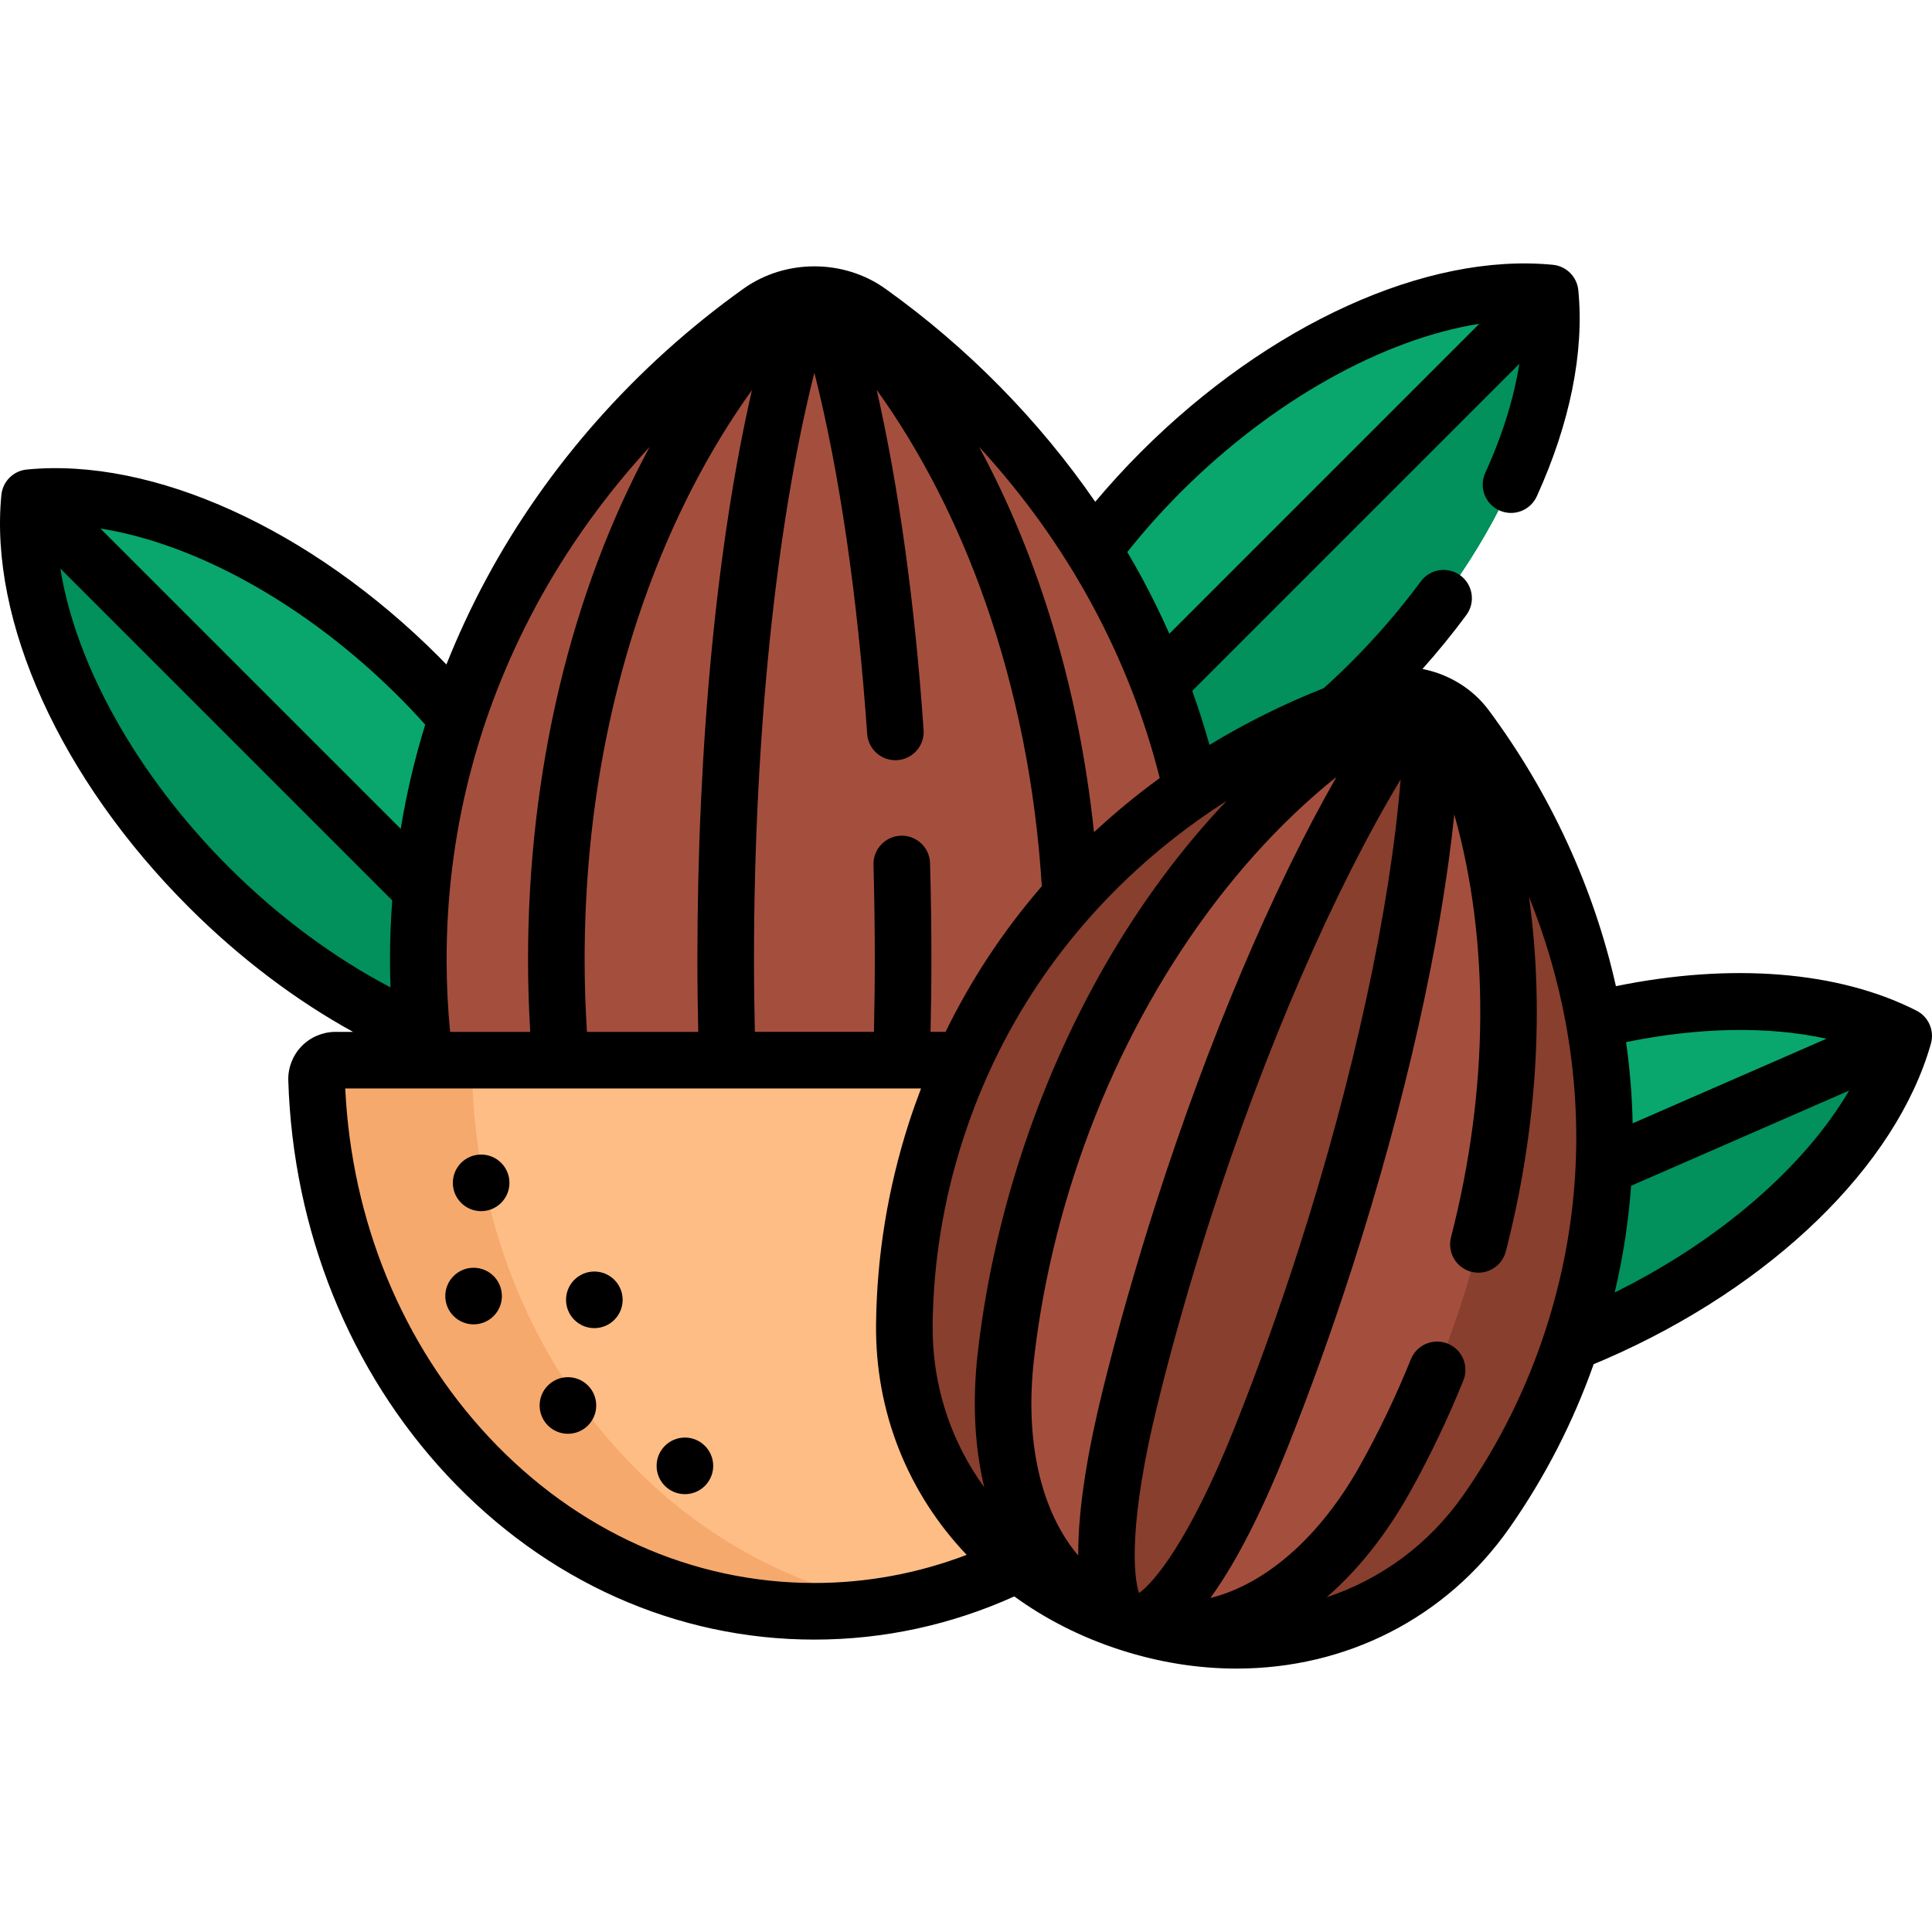 <svg id="Capa_1" enable-background="new 0 0 512 512" height="512" viewBox="0 0 512 512" width="512" xmlns="http://www.w3.org/2000/svg"><g><g><g><path d="m422.414 270.368c4.916 27.354 3.44 55.984-5.538 83.91-.171.533-.366 1.052-.542 1.581 2.115-.839 4.231-1.708 6.345-2.631 42.928-18.742 73.592-49.673 81.819-78.708-20.33-10.362-50.178-12.046-82.084-4.152z" fill="#09a76d"/><path d="m424.996 309.231c-.687 15.016-3.324 30.132-8.12 45.048-.171.533-.366 1.052-.542 1.582 2.115-.839 4.231-1.708 6.345-2.631 42.928-18.742 73.592-49.673 81.82-78.708z" fill="#02905d"/></g></g><g><g><path d="m110.852 254.41c0-22.332 3.613-43.865 10.293-64.119-3.205-3.72-6.588-7.385-10.169-10.966-33.121-33.121-73.112-50.375-103.147-47.434-2.941 30.035 14.312 70.026 47.434 103.148 17.73 17.73 37.427 30.907 56.513 38.879-.611-6.425-.924-12.932-.924-19.508z" fill="#09a76d"/><path d="m110.852 254.41c0-6.281.296-12.496.854-18.641l-103.877-103.877c-2.941 30.035 14.313 70.026 47.434 103.148 17.733 17.733 37.435 30.914 56.524 38.886-.613-6.429-.935-12.937-.935-19.516z" fill="#02905d"/></g></g><g><g><path d="m315.795 209.377c12.078-8.312 25.179-15.211 39.023-20.533 2.892-2.574 5.748-5.254 8.552-8.058 33.121-33.121 50.375-73.113 47.434-103.148-30.035-2.941-70.026 14.312-103.147 47.434-6.655 6.654-12.656 13.589-17.995 20.661 12.076 19.471 21.008 40.891 26.133 63.644z" fill="#09a76d"/><path d="m315.795 209.377c12.078-8.312 25.179-15.211 39.024-20.533 2.892-2.574 5.748-5.254 8.552-8.057 33.121-33.121 50.375-73.113 47.434-103.148l-103.551 103.551c3.494 9.126 6.367 18.534 8.541 28.187z" fill="#02905d"/></g></g><path d="m255.357 280.957c13.454-29.456 34.576-53.78 60.438-71.58-11.591-51.452-42.634-96.104-85.514-126.751-8.535-6.1-20.382-6.1-28.917 0-54.984 39.297-90.512 101.62-90.512 171.784 0 8.989.587 17.847 1.72 26.547z" fill="#a44f3e"/><path d="m239.661 350.922c.196-16.948 2.885-34.075 8.309-50.946 2.108-6.556 4.589-12.894 7.386-19.02h-166.455c-2.821 0-5.094 2.335-5.006 5.155 2.454 78.275 60.581 140.897 131.927 140.897 19.22 0 37.477-4.551 53.948-12.722-18.145-14.613-30.42-36.444-30.109-63.364z" fill="#ffbd86"/><g><path d="m125.148 286.112c-.088-2.82 2.185-5.155 5.006-5.155h-41.253c-2.821 0-5.094 2.335-5.006 5.155 2.454 78.275 60.581 140.897 131.927 140.897 7.018 0 13.905-.615 20.627-1.782-61.613-10.698-109.088-68.54-111.301-139.115z" fill="#f6a96c"/></g><g><g><path d="m247.971 299.977c-5.424 16.87-8.113 33.998-8.309 50.946-.922 79.755 108.55 114.949 154.279 49.599 9.717-13.887 17.513-29.373 22.936-46.243 18.148-56.45 5.685-115.78-28.388-161.619-5.289-7.115-14.821-10.179-23.265-7.479-54.402 17.394-99.105 58.346-117.253 114.796z" fill="#883f2e"/></g><g><path d="m277.401 309.438c-5.424 16.87-9.003 33.712-10.858 50.126-8.729 77.245 62.594 100.175 100.515 32.315 8.058-14.42 14.964-30.192 20.388-47.063 18.148-56.45 15.646-112.578-3.011-153.46-2.896-6.346-9.106-8.342-15.157-4.873-38.986 22.351-73.729 66.505-91.877 122.955z" fill="#a44f3e"/></g><g><path d="m313.51 321.047c-5.424 16.87-10.094 33.361-13.985 49.121-18.308 74.165 6.21 82.047 34.552 11.108 6.023-15.075 11.837-31.198 17.261-48.068 18.148-56.45 27.867-108.649 28.124-143.451.04-5.402-2.095-6.088-5.21-1.675-20.073 28.432-42.594 76.515-60.742 132.965z" fill="#883f2e"/></g></g><g><path d="m507.905 267.838c-20.857-10.631-49.426-12.683-79.668-6.492-5.844-26.052-17.418-51.217-33.729-73.161-4.285-5.765-10.662-9.555-17.54-10.9 4.125-4.629 8.02-9.408 11.631-14.299 2.461-3.333 1.754-8.028-1.578-10.489-3.333-2.461-8.028-1.755-10.488 1.579-5.511 7.463-11.724 14.666-18.466 21.408-2.38 2.38-4.81 4.679-7.278 6.9-10.536 4.153-20.678 9.189-30.265 15.026-1.343-4.818-2.878-9.589-4.565-14.319l86.688-86.689c-1.446 9.153-4.481 18.913-9.038 28.922-1.716 3.77-.052 8.217 3.719 9.934 3.772 1.72 8.218.052 9.934-3.718 8.807-19.344 12.613-38.236 11.007-54.633-.349-3.564-3.169-6.384-6.732-6.733-33.481-3.278-75.312 15.726-109.183 49.595-4.284 4.285-8.311 8.704-12.103 13.211-14.914-21.63-33.822-40.886-55.608-56.456-11.081-7.92-26.559-7.92-37.64 0-28.43 20.319-51.984 46.898-68.117 76.864-4.001 7.433-7.52 15.01-10.587 22.712-.672-.693-1.333-1.391-2.019-2.077-33.87-33.87-75.703-52.875-109.183-49.595-3.563.349-6.384 3.169-6.732 6.733-3.279 33.476 15.725 75.312 49.594 109.182 13.603 13.603 28.491 24.791 43.605 33.115h-4.663c-3.366 0-6.642 1.387-8.985 3.806-2.341 2.416-3.623 5.727-3.517 9.083 1.246 39.739 16.213 76.917 42.144 104.686 26.182 28.036 60.729 43.476 97.28 43.476 18.441 0 36.367-3.945 52.971-11.443 8.276 6.006 17.743 10.844 28.217 14.211 10.292 3.309 20.624 4.914 30.681 4.914 28.889 0 55.51-13.24 72.394-37.368 9.341-13.35 16.808-27.896 22.252-43.298 1.115-.463 2.23-.936 3.343-1.422 43.897-19.165 76.864-51.175 86.034-83.537.976-3.446-.619-7.101-3.81-8.728zm-23.867 7.432-51.365 22.425c-.151-7.155-.735-14.333-1.745-21.524 19.227-3.941 37.682-4.294 53.11-.901zm-171.078-144.894c24.302-24.301 53.618-40.531 79.069-44.568l-82.136 82.136c-2.187-4.907-4.553-9.764-7.134-14.556-1.286-2.388-2.635-4.746-4.014-7.089 4.358-5.474 9.103-10.811 14.215-15.923zm-23.408 30.122c7.903 14.679 13.829 29.951 17.79 45.696-6.113 4.449-11.933 9.243-17.42 14.354-3.953-37.489-14.42-72.475-30.463-102.145 11.803 12.84 21.968 27.004 30.093 42.095zm-73.73-61.711c6.563 25.875 11.456 59.193 13.982 95.699.286 4.132 3.867 7.25 8 6.964s7.251-3.868 6.965-8c-2.327-33.621-6.648-64.721-12.438-90.134 11.64 16.19 21.439 35.258 28.753 56.109 8.332 23.753 13.353 49.054 15.006 75.436-10.207 11.788-18.719 24.692-25.506 38.595h-3.977c.133-6.321.225-12.666.225-19.047 0-8.542-.12-17.172-.357-25.651-.114-4.069-3.448-7.291-7.493-7.291-.07 0-.143.001-.214.003-4.141.116-7.403 3.566-7.287 7.707.233 8.341.352 16.83.352 25.232 0 6.383-.094 12.727-.229 19.047h-31.56c-.135-6.319-.229-12.663-.229-19.047-.001-59.069 5.904-115.789 16.007-155.622zm-16.545 4.582c-9.271 40.428-14.463 93.877-14.463 151.041 0 6.382.092 12.726.225 19.047h-29.491c-.398-6.314-.614-12.667-.614-19.047 0-33.462 5.258-65.42 15.628-94.985 7.305-20.828 17.091-39.877 28.715-56.056zm-57.185 57.129c8.125-15.092 18.292-29.257 30.094-42.097-20.791 38.45-32.253 85.816-32.253 136.008 0 6.377.207 12.729.587 19.047h-21.236c-.611-6.315-.932-12.668-.932-19.047 0-33.054 7.988-64.651 23.74-93.911zm-36.419 24.13c2.421 2.421 4.756 4.894 7.012 7.406-2.79 9.052-4.958 18.261-6.496 27.611l-79.584-79.584c25.452 4.039 54.768 20.268 79.068 44.567zm-89.676-33.962 87.951 87.952c-.381 5.229-.596 10.49-.596 15.792 0 2.426.057 4.848.142 7.266-14.842-7.787-29.635-18.648-42.928-31.941-24.301-24.301-40.532-53.616-44.569-79.069zm199.826 268.842c-32.349 0-63.004-13.749-86.317-38.714-22.887-24.508-36.33-57.212-38.012-92.337h152.59c-1.156 3.036-2.25 6.105-3.253 9.224-5.544 17.244-8.461 35.127-8.668 53.154-.271 23.487 8.531 44.952 24.016 61.222-12.84 4.891-26.439 7.451-40.356 7.451zm43.269-60.786c-1.454 12.863-.783 24.831 1.739 35.423-8.923-12.306-13.854-27.163-13.67-43.136.191-16.525 2.865-32.923 7.949-48.737 8.491-26.409 22.988-49.602 43.091-68.934 8.161-7.848 17.185-14.911 26.862-21.092-23.738 24.988-42.854 57.736-54.801 94.897-5.466 17-9.225 34.354-11.17 51.579zm33.152 9.649c-3.583 14.514-6.599 30.733-6.496 43.866-9.754-11.473-14.221-29.982-11.752-51.831 1.835-16.24 5.383-32.616 10.545-48.672 13.983-43.494 39.267-81.542 69.631-105.837-16.957 29.718-33.82 69.362-47.802 112.855-5.368 16.695-10.121 33.39-14.126 49.619zm9.619 53.815c-1.558-4.519-2.76-19.014 4.943-50.221 3.923-15.895 8.581-32.254 13.843-48.623 14.568-45.313 32.899-87.497 50.53-116.764-2.729 34.061-12.415 79.024-26.981 124.335-5.261 16.363-11.01 32.371-17.086 47.581-11.926 29.849-21.35 40.927-25.249 43.692zm85.933-25.964c-9.156 13.084-21.818 22.283-36.236 27.084 8.218-7.138 15.733-16.473 22.045-27.769 5.274-9.438 10.051-19.43 14.198-29.698 1.552-3.84-.305-8.211-4.146-9.763-3.841-1.553-8.211.306-9.763 4.146-3.913 9.687-8.416 19.107-13.384 27.999-10.725 19.192-25.142 31.629-39.754 35.269 7.738-10.612 14.738-25.55 20.284-39.431 6.204-15.529 12.07-31.865 17.436-48.555 13.994-43.526 23.397-85.602 26.928-119.649 9.406 33.232 9.235 72.841-.875 112.047-1.034 4.011 1.379 8.101 5.39 9.135 4.017 1.031 8.102-1.379 9.136-5.39 8.259-32.029 10.245-64.436 6.15-93.963 4.336 10.778 7.601 21.906 9.684 33.17 5.07 27.424 3.336 54.72-5.153 81.13-5.083 15.811-12.466 30.696-21.94 44.238zm40.115-53.7c2.209-9.35 3.661-18.784 4.344-28.277l57.785-25.228c-11.894 20.252-34.392 39.791-62.129 53.505z"/><circle cx="125.506" cy="343.468" r="7.5"/><circle cx="150.506" cy="372.468" r="7.5"/><circle cx="181.506" cy="388.468" r="7.5"/><circle cx="127.506" cy="313.468" r="7.5"/><circle cx="157.506" cy="344.468" r="7.5"/></g></g></svg>